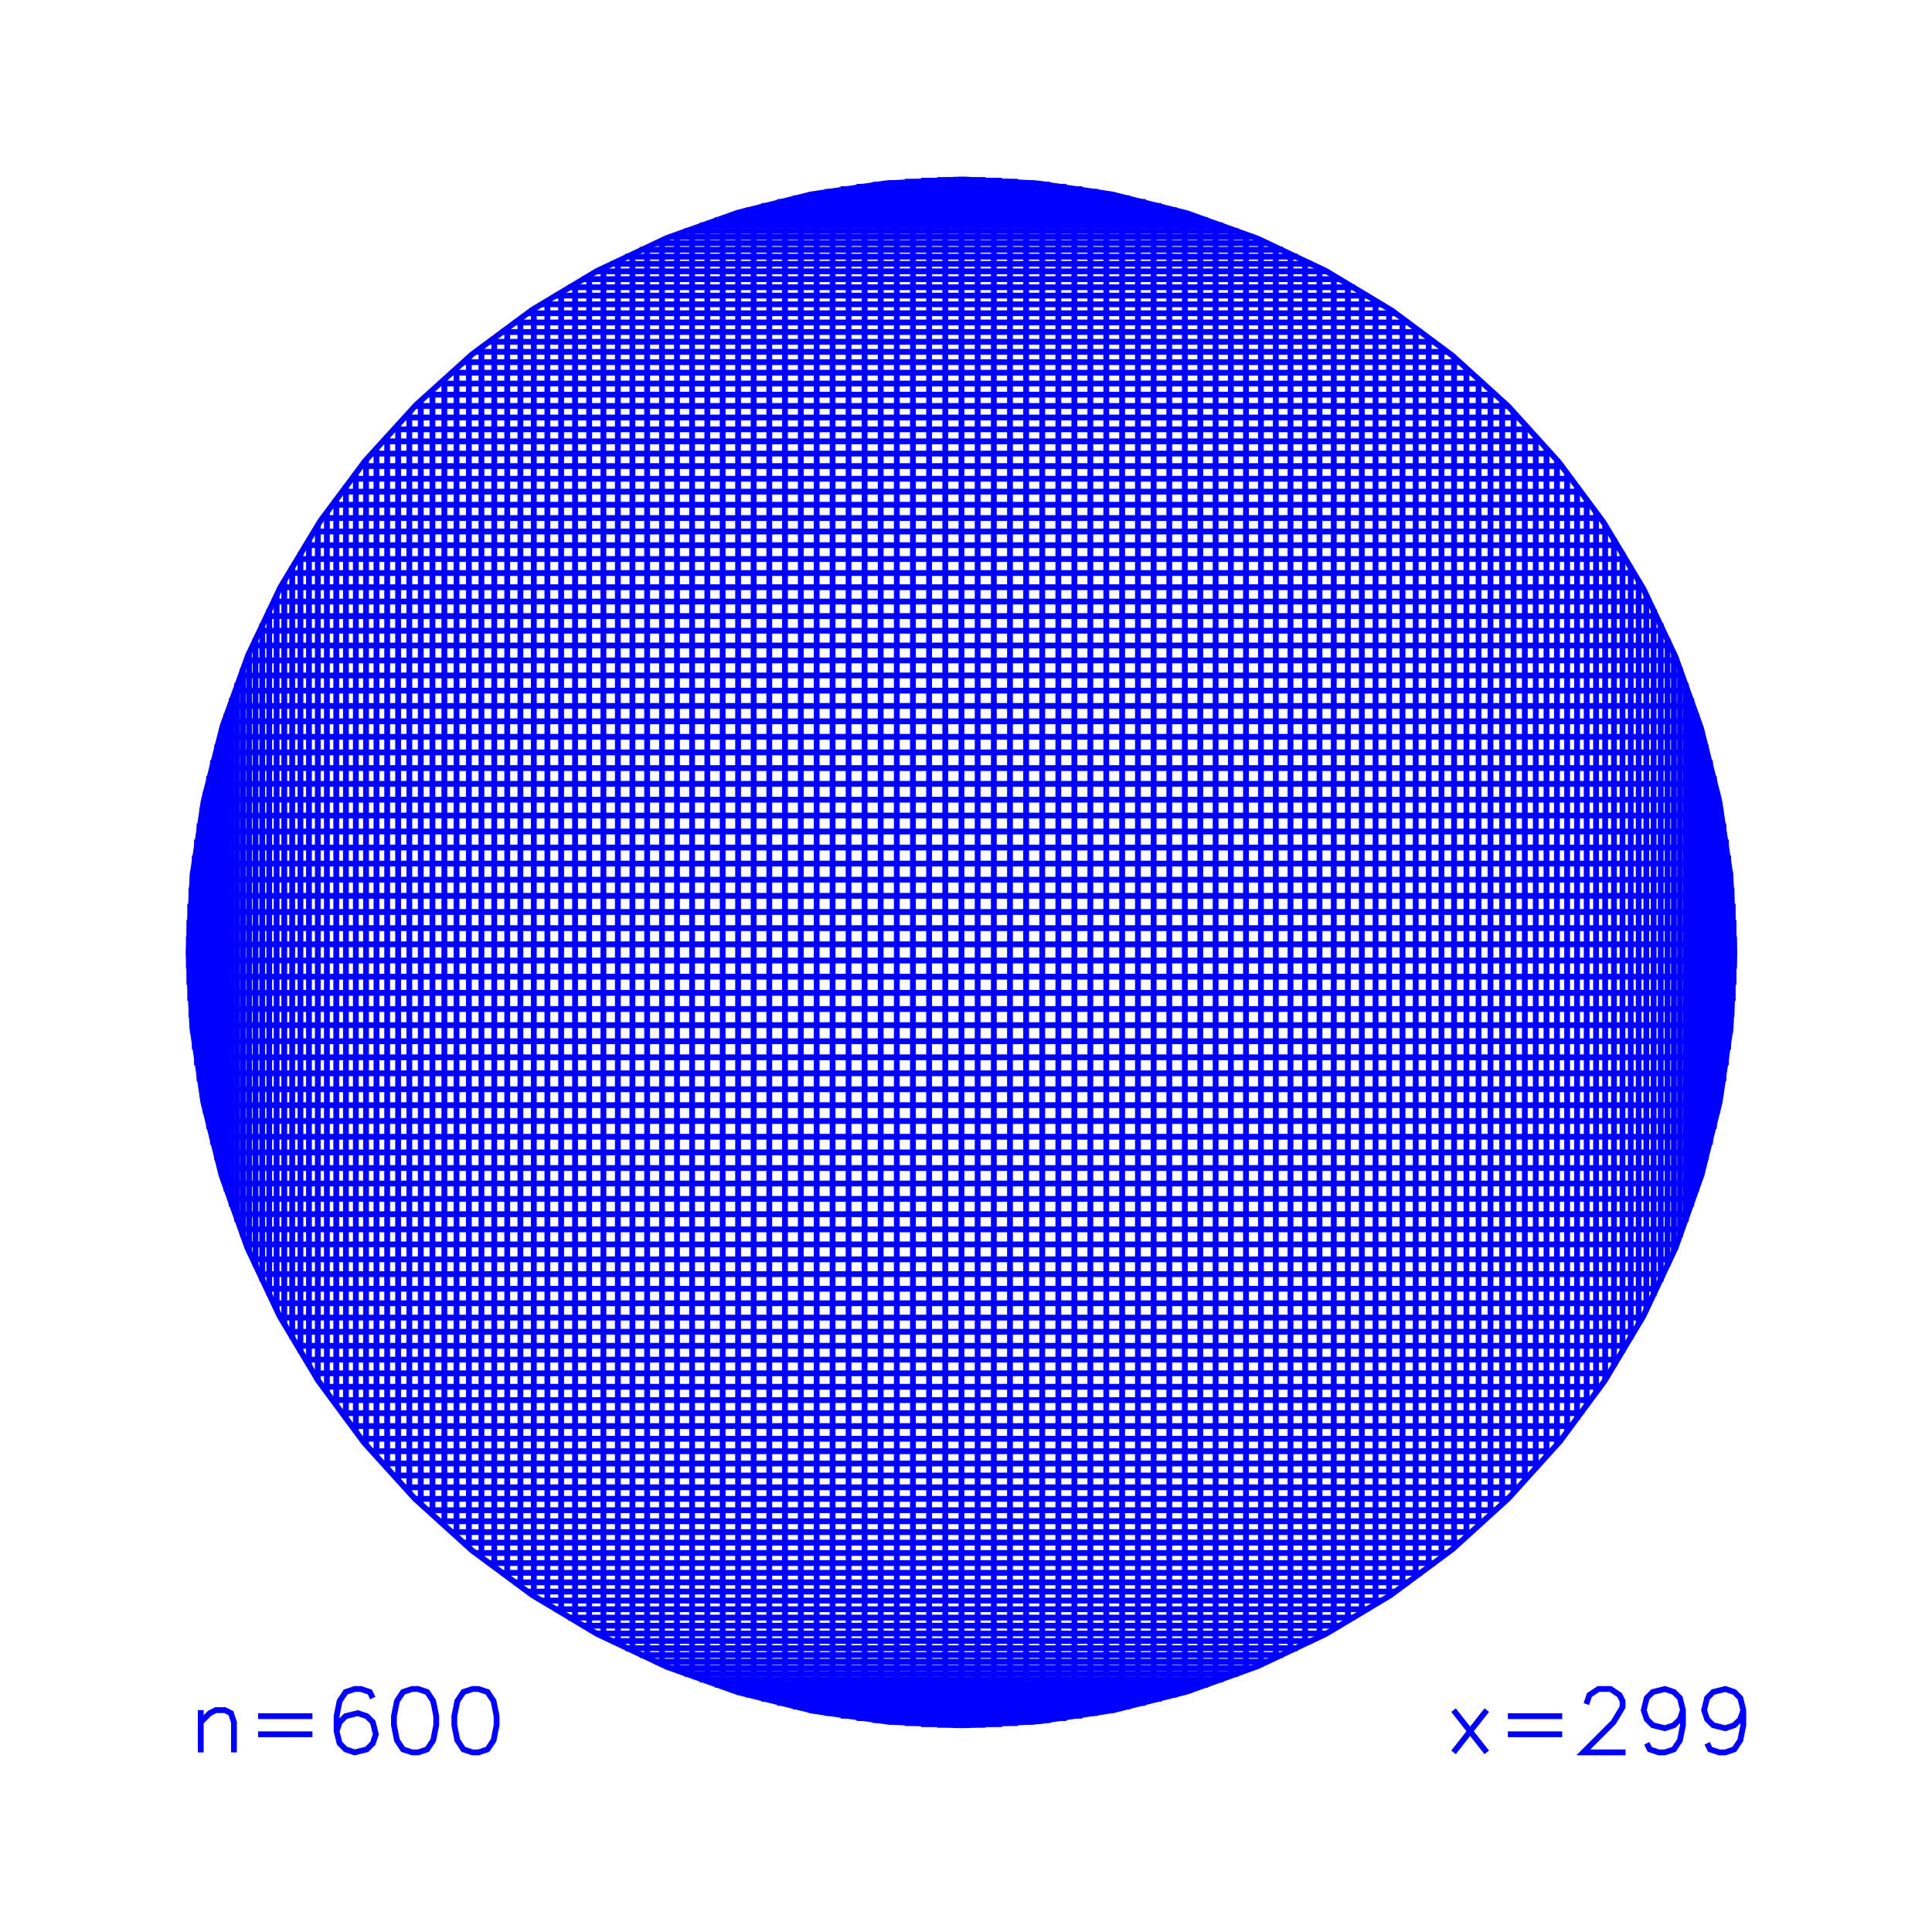 <?xml version="1.0" encoding="utf-8" ?>
<svg xmlns="http://www.w3.org/2000/svg" xmlns:cc="http://creativecommons.org/ns" xmlns:dc="http://purl.org/dc/elements/1.1/" xmlns:ev="http://www.w3.org/2001/xml-events" xmlns:inkscape="http://www.inkscape.org/namespaces/inkscape" xmlns:rdf="http://www.w3.org/1999/02/22-rdf-syntax-ns" xmlns:sodipodi="http://sodipodi.sourceforge.net/DTD/sodipodi-0.dtd" xmlns:xlink="http://www.w3.org/1999/xlink" baseProfile="tiny" height="10.0cm" version="1.2" viewBox="0 0 377.953 377.953" width="10.0cm">
  <defs/>
  <g fill="none" id="layer1" inkscape:groupmode="layer" inkscape:label="1" stroke="#0000ff" stroke-width="1.134" style="display:inline">
    <polygon points="130.454,326.082 144.329,331.028 158.99,334.673 173.566,336.801 188.28,337.5 203.367,336.726 217.932,334.526 232.213,330.918 246.076,325.938 259.388,319.632 272.023,312.061 284.154,303.056 295.058,293.153 305.187,281.944 313.937,270.094 321.493,257.45 327.782,244.13 332.854,229.899 336.408,215.604 338.554,201.031 339.272,186.319 338.517,171.23 336.334,156.663 332.745,142.377 327.782,128.508 321.493,115.188 313.727,102.229 304.948,90.401 295.058,79.484 284.154,69.582 272.337,60.787 259.388,53.006 246.076,46.7 232.213,41.72 217.561,38.038 202.991,35.874 188.28,35.138 173.19,35.874 158.62,38.038 144.329,41.61 130.454,46.556 116.793,53.006 104.158,60.577 92.319,69.342 81.39,79.218 71.474,90.11 62.664,101.915 54.867,114.855 48.544,128.159 43.547,142.016 39.847,156.663 37.664,171.23 36.909,186.319 37.627,201.031 39.773,215.604 43.327,229.899 48.399,244.13 54.688,257.45 62.244,270.094 71.234,282.236 81.123,293.153 92.319,303.296 104.158,312.061 116.793,319.632"/>
    <polygon points="129.506,325.687 129.506,46.951"/>
    <polygon points="126.6,324.43 126.6,48.208"/>
    <polygon points="125.157,323.778 251.024,323.778"/>
    <polygon points="123.721,323.112 123.721,49.526"/>
    <polygon points="122.292,322.43 253.889,322.43"/>
    <polygon points="118.049,320.296 118.049,52.342"/>
    <polygon points="112.5,317.246 112.5,55.392"/>
    <polygon points="111.133,316.447 265.048,316.447"/>
    <polygon points="107.084,313.965 107.084,58.672"/>
    <polygon points="104.428,312.241 104.428,60.397"/>
    <polygon points="103.114,311.358 273.067,311.358"/>
    <polygon points="101.809,310.461 101.809,62.177"/>
    <polygon points="100.514,309.551 275.667,309.551"/>
    <polygon points="94.185,304.798 94.185,67.839"/>
    <polygon points="88.113,299.721 288.068,299.721"/>
    <polygon points="84.6,296.525 84.6,76.113"/>
    <polygon points="83.452,295.435 292.729,295.435"/>
    <polygon points="82.315,294.334 82.315,78.304"/>
    <polygon points="81.189,293.22 294.992,293.22"/>
    <polygon points="80.076,292.095 80.076,80.543"/>
    <polygon points="78.974,290.958 297.207,290.958"/>
    <polygon points="77.884,289.81 77.884,82.828"/>
    <polygon points="75.741,287.479 75.741,85.159"/>
    <polygon points="74.688,286.297 301.493,286.297"/>
    <polygon points="73.647,285.104 73.647,87.534"/>
    <polygon points="72.619,283.9 303.562,283.9"/>
    <polygon points="71.603,282.685 71.603,89.952"/>
    <polygon points="70.601,281.46 305.58,281.46"/>
    <polygon points="67.67,277.723 67.67,94.915"/>
    <polygon points="65.782,275.181 65.782,97.457"/>
    <polygon points="63.052,271.295 313.13,271.295"/>
    <polygon points="62.169,269.981 62.169,102.657"/>
    <polygon points="61.299,268.658 314.882,268.658"/>
    <polygon points="60.444,267.326 60.444,105.312"/>
    <polygon points="57.963,263.276 318.219,263.276"/>
    <polygon points="56.38,260.534 319.802,260.534"/>
    <polygon points="54.854,257.76 321.327,257.76"/>
    <polygon points="54.113,256.361 54.113,116.277"/>
    <polygon points="52.676,253.539 52.676,119.099"/>
    <polygon points="50.631,249.253 325.55,249.253"/>
    <polygon points="49.98,247.81 49.98,124.828"/>
    <polygon points="48.722,244.904 48.722,127.734"/>
    <polygon points="47.526,241.972 47.526,130.665"/>
    <polygon points="46.951,240.497 329.23,240.497"/>
    <polygon points="45.319,236.037 45.319,136.601"/>
    <polygon points="43.362,230.015 43.362,142.623"/>
    <polygon points="42.912,228.497 333.269,228.497"/>
    <polygon points="38.771,209.969 337.41,209.969"/>
    <polygon points="37.208,195.812 37.208,176.826"/>
    <polygon points="37.117,194.231 339.065,194.231"/>
    <polygon points="37.042,192.65 37.042,179.988"/>
    <polygon points="36.984,191.068 339.197,191.068"/>
    <polygon points="36.943,189.485 36.943,183.153"/>
    <line x1="36.909" x2="36.909" y1="186.319" y2="186.319"/>
    <polygon points="36.984,181.57 339.197,181.57"/>
    <polygon points="37.117,178.407 339.065,178.407"/>
    <polygon points="37.315,175.247 338.866,175.247"/>
    <polygon points="37.44,173.668 37.44,198.969"/>
    <polygon points="37.738,170.516 37.738,202.122"/>
    <polygon points="37.911,168.943 338.27,168.943"/>
    <polygon points="38.102,167.371 38.102,205.267"/>
    <polygon points="38.308,165.801 337.873,165.801"/>
    <polygon points="38.531,164.234 38.531,208.404"/>
    <polygon points="39.027,161.107 39.027,211.531"/>
    <polygon points="39.587,157.99 39.587,214.647"/>
    <polygon points="40.213,154.887 40.213,217.751"/>
    <polygon points="40.904,151.797 40.904,220.841"/>
    <polygon points="41.273,150.257 334.908,150.257"/>
    <polygon points="41.659,148.722 41.659,223.916"/>
    <polygon points="42.479,145.663 42.479,226.975"/>
    <polygon points="44.309,139.601 44.309,233.036"/>
    <polygon points="45.847,135.108 330.334,135.108"/>
    <polygon points="46.391,133.621 46.391,239.016"/>
    <polygon points="46.951,132.14 329.23,132.14"/>
    <polygon points="48.116,129.196 328.065,129.196"/>
    <polygon points="49.343,126.278 326.838,126.278"/>
    <polygon points="50.631,123.385 325.55,123.385"/>
    <polygon points="51.298,121.949 51.298,250.689"/>
    <polygon points="51.979,120.52 324.202,120.52"/>
    <polygon points="55.609,113.487 55.609,259.151"/>
    <polygon points="56.38,112.103 319.802,112.103"/>
    <polygon points="57.164,110.728 57.164,261.909"/>
    <polygon points="58.776,108.003 58.776,264.635"/>
    <polygon points="59.603,106.653 316.578,106.653"/>
    <polygon points="61.299,103.98 314.882,103.98"/>
    <polygon points="63.052,101.343 313.13,101.343"/>
    <polygon points="63.948,100.038 63.948,272.6"/>
    <polygon points="69.611,92.413 69.611,280.225"/>
    <polygon points="72.619,88.738 303.562,88.738"/>
    <polygon points="76.807,83.988 299.375,83.988"/>
    <polygon points="78.974,81.68 297.207,81.68"/>
    <polygon points="81.189,79.418 294.992,79.418"/>
    <polygon points="86.931,73.969 86.931,298.668"/>
    <polygon points="88.113,72.916 288.068,72.916"/>
    <polygon points="89.306,71.876 89.306,300.762"/>
    <polygon points="91.724,69.832 91.724,302.806"/>
    <polygon points="95.431,66.862 280.75,66.862"/>
    <polygon points="96.687,65.899 96.687,306.739"/>
    <polygon points="97.953,64.948 278.228,64.948"/>
    <polygon points="99.228,64.011 99.228,308.627"/>
    <polygon points="103.114,61.28 273.067,61.28"/>
    <polygon points="105.751,59.528 270.43,59.528"/>
    <polygon points="109.775,57.004 109.775,315.634"/>
    <polygon points="115.258,53.838 115.258,318.8"/>
    <polygon points="120.87,50.904 120.87,321.734"/>
    <polygon points="122.292,50.208 253.889,50.208"/>
    <polygon points="125.157,48.86 251.024,48.86"/>
    <polygon points="130.968,46.345 245.213,46.345"/>
    <polygon points="132.437,45.754 132.437,326.884"/>
    <polygon points="135.393,44.62 135.393,328.018"/>
    <polygon points="141.373,42.537 141.373,330.101"/>
    <polygon points="145.912,41.141 230.269,41.141"/>
    <polygon points="147.435,40.707 147.435,331.931"/>
    <polygon points="148.962,40.289 227.219,40.289"/>
    <polygon points="150.493,39.887 150.493,332.75"/>
    <polygon points="155.111,38.779 221.07,38.779"/>
    <polygon points="156.658,38.441 156.658,334.196"/>
    <polygon points="158.208,38.12 217.973,38.12"/>
    <polygon points="164.441,36.999 211.74,36.999"/>
    <polygon points="166.006,36.76 166.006,335.878"/>
    <polygon points="173.863,35.809 202.318,35.809"/>
    <polygon points="175.44,35.668 175.44,336.97"/>
    <polygon points="181.76,35.27 181.76,337.367"/>
    <polygon points="183.342,35.212 192.839,35.212"/>
    <polygon points="184.924,35.171 184.924,337.467"/>
    <polygon points="186.507,35.146 189.674,35.146"/>
    <polygon points="188.091,35.138 188.091,337.5"/>
    <polygon points="196.003,35.345 180.178,35.345"/>
    <polygon points="197.583,35.436 197.583,337.202"/>
    <polygon points="199.163,35.544 177.018,35.544"/>
    <polygon points="203.893,35.966 203.893,336.672"/>
    <polygon points="205.467,36.14 170.714,36.14"/>
    <polygon points="208.608,36.536 167.573,36.536"/>
    <polygon points="210.175,36.76 210.175,335.878"/>
    <polygon points="213.303,37.255 213.303,335.383"/>
    <polygon points="214.862,37.527 161.319,37.527"/>
    <polygon points="219.523,38.441 219.523,334.196"/>
    <polygon points="222.613,39.132 222.613,333.506"/>
    <polygon points="224.152,39.502 152.029,39.502"/>
    <polygon points="233.3,42.056 142.881,42.056"/>
    <polygon points="234.808,42.537 234.808,330.101"/>
    <polygon points="236.311,43.034 139.87,43.034"/>
    <polygon points="239.301,44.075 136.88,44.075"/>
    <polygon points="240.788,44.62 240.788,328.018"/>
    <polygon points="242.269,45.179 133.912,45.179"/>
    <polygon points="246.676,46.951 246.676,325.687"/>
    <polygon points="248.132,47.572 128.049,47.572"/>
    <polygon points="255.311,50.904 255.311,321.734"/>
    <polygon points="256.725,51.615 119.456,51.615"/>
    <polygon points="258.132,52.342 258.132,320.296"/>
    <polygon points="259.531,53.083 116.65,53.083"/>
    <polygon points="260.923,53.838 260.923,318.8"/>
    <polygon points="262.306,54.608 113.875,54.608"/>
    <polygon points="265.048,56.191 111.133,56.191"/>
    <polygon points="266.406,57.004 266.406,315.634"/>
    <polygon points="267.756,57.831 108.425,57.831"/>
    <polygon points="269.097,58.672 269.097,313.965"/>
    <polygon points="275.667,63.087 100.514,63.087"/>
    <polygon points="276.953,64.011 276.953,308.627"/>
    <polygon points="279.495,65.899 279.495,306.739"/>
    <polygon points="281.996,67.839 281.996,304.798"/>
    <polygon points="283.232,68.829 92.949,68.829"/>
    <polygon points="285.672,70.847 90.51,70.847"/>
    <polygon points="290.421,75.035 85.76,75.035"/>
    <polygon points="291.581,76.113 291.581,296.525"/>
    <polygon points="292.729,77.202 83.452,77.202"/>
    <polygon points="298.297,82.828 298.297,289.81"/>
    <polygon points="301.493,86.341 74.688,86.341"/>
    <polygon points="304.578,89.952 304.578,282.685"/>
    <polygon points="305.58,91.177 70.601,91.177"/>
    <polygon points="306.57,92.413 306.57,280.225"/>
    <polygon points="307.547,93.659 68.634,93.659"/>
    <polygon points="308.511,94.915 308.511,277.723"/>
    <polygon points="309.461,96.181 66.72,96.181"/>
    <polygon points="310.399,97.457 310.399,275.181"/>
    <polygon points="311.322,98.743 64.859,98.743"/>
    <polygon points="314.012,102.657 314.012,269.981"/>
    <polygon points="315.737,105.312 315.737,267.326"/>
    <polygon points="318.219,109.362 57.963,109.362"/>
    <polygon points="319.017,110.728 319.017,261.909"/>
    <polygon points="321.327,114.878 54.854,114.878"/>
    <polygon points="322.794,117.684 53.387,117.684"/>
    <polygon points="329.79,133.621 329.79,239.016"/>
    <polygon points="330.862,136.601 330.862,236.037"/>
    <polygon points="331.375,138.098 44.806,138.098"/>
    <polygon points="331.872,139.601 331.872,233.036"/>
    <polygon points="332.354,141.11 43.827,141.11"/>
    <polygon points="333.269,144.141 42.912,144.141"/>
    <polygon points="334.12,147.19 42.061,147.19"/>
    <polygon points="334.522,148.722 334.522,223.916"/>
    <polygon points="335.277,151.797 335.277,220.841"/>
    <polygon points="335.631,153.34 40.55,153.34"/>
    <polygon points="335.968,154.887 335.968,217.751"/>
    <polygon points="336.289,156.437 39.892,156.437"/>
    <polygon points="336.882,159.547 39.299,159.547"/>
    <polygon points="337.154,161.107 337.154,211.531"/>
    <polygon points="337.41,162.669 38.771,162.669"/>
    <polygon points="338.601,172.091 37.58,172.091"/>
    <polygon points="338.741,173.668 338.741,198.969"/>
    <polygon points="339.238,183.153 339.238,189.485"/>
    <polygon points="339.263,184.736 36.918,184.736"/>
    <polygon points="339.263,187.902 36.918,187.902"/>
    <polygon points="339.139,192.65 339.139,179.988"/>
    <polygon points="338.973,195.812 338.973,176.826"/>
    <polygon points="338.866,197.391 37.315,197.391"/>
    <polygon points="338.601,200.546 37.58,200.546"/>
    <polygon points="338.443,202.122 338.443,170.516"/>
    <polygon points="338.27,203.695 37.911,203.695"/>
    <polygon points="338.079,205.267 338.079,167.371"/>
    <polygon points="337.873,206.837 38.308,206.837"/>
    <polygon points="337.65,208.404 337.65,164.234"/>
    <polygon points="336.882,213.091 39.299,213.091"/>
    <polygon points="336.594,214.647 336.594,157.99"/>
    <polygon points="336.289,216.201 39.892,216.201"/>
    <polygon points="335.631,219.298 40.55,219.298"/>
    <polygon points="334.908,222.381 41.273,222.381"/>
    <polygon points="334.12,225.447 42.061,225.447"/>
    <polygon points="333.702,226.975 333.702,145.663"/>
    <polygon points="332.819,230.015 332.819,142.623"/>
    <polygon points="332.354,231.528 43.827,231.528"/>
    <polygon points="331.375,234.54 44.806,234.54"/>
    <polygon points="330.334,237.53 45.847,237.53"/>
    <polygon points="328.655,241.972 328.655,130.665"/>
    <polygon points="328.065,243.441 48.116,243.441"/>
    <polygon points="327.459,244.904 327.459,127.734"/>
    <polygon points="326.838,246.36 49.343,246.36"/>
    <polygon points="326.201,247.81 326.201,124.828"/>
    <polygon points="324.883,250.689 324.883,121.949"/>
    <polygon points="324.202,252.118 51.979,252.118"/>
    <polygon points="323.505,253.539 323.505,119.099"/>
    <polygon points="322.794,254.954 53.387,254.954"/>
    <polygon points="322.068,256.361 322.068,116.277"/>
    <polygon points="320.572,259.151 320.572,113.487"/>
    <polygon points="317.406,264.635 317.406,108.003"/>
    <polygon points="316.578,265.985 59.603,265.985"/>
    <polygon points="312.233,272.6 312.233,100.038"/>
    <polygon points="311.322,273.895 64.859,273.895"/>
    <polygon points="309.461,276.457 66.72,276.457"/>
    <polygon points="307.547,278.979 68.634,278.979"/>
    <polygon points="302.534,285.104 302.534,87.534"/>
    <polygon points="300.44,287.479 300.44,85.159"/>
    <polygon points="299.375,288.65 76.807,288.65"/>
    <polygon points="296.105,292.095 296.105,80.543"/>
    <polygon points="293.866,294.334 293.866,78.304"/>
    <polygon points="290.421,297.603 85.76,297.603"/>
    <polygon points="289.25,298.668 289.25,73.969"/>
    <polygon points="286.875,300.762 286.875,71.876"/>
    <polygon points="285.672,301.79 90.51,301.79"/>
    <polygon points="284.457,302.806 284.457,69.832"/>
    <polygon points="283.232,303.809 92.949,303.809"/>
    <polygon points="280.75,305.775 95.431,305.775"/>
    <polygon points="278.228,307.69 97.953,307.69"/>
    <polygon points="274.372,310.461 274.372,62.177"/>
    <polygon points="271.753,312.241 271.753,60.397"/>
    <polygon points="270.43,313.11 105.751,313.11"/>
    <polygon points="267.756,314.807 108.425,314.807"/>
    <polygon points="263.681,317.246 263.681,55.392"/>
    <polygon points="262.306,318.03 113.875,318.03"/>
    <polygon points="259.531,319.555 116.65,319.555"/>
    <polygon points="256.725,321.022 119.456,321.022"/>
    <polygon points="252.46,323.112 252.46,49.526"/>
    <polygon points="249.581,324.43 249.581,48.208"/>
    <polygon points="248.132,325.066 128.049,325.066"/>
    <polygon points="245.213,326.293 130.968,326.293"/>
    <polygon points="243.744,326.884 243.744,45.754"/>
    <polygon points="242.269,327.459 133.912,327.459"/>
    <polygon points="237.809,329.091 237.809,43.547"/>
    <polygon points="233.3,330.582 142.881,330.582"/>
    <polygon points="231.787,331.048 231.787,41.59"/>
    <polygon points="230.269,331.497 145.912,331.497"/>
    <polygon points="228.746,331.931 228.746,40.707"/>
    <polygon points="225.688,332.75 225.688,39.887"/>
    <polygon points="224.152,333.136 152.029,333.136"/>
    <polygon points="221.07,333.859 155.111,333.859"/>
    <polygon points="217.973,334.517 158.208,334.517"/>
    <polygon points="216.419,334.822 216.419,37.816"/>
    <polygon points="214.862,335.111 161.319,335.111"/>
    <polygon points="208.608,336.101 167.573,336.101"/>
    <polygon points="207.039,336.308 207.039,36.33"/>
    <polygon points="205.467,336.498 170.714,336.498"/>
    <polygon points="202.318,336.829 173.863,336.829"/>
    <polygon points="200.741,336.97 200.741,35.668"/>
    <polygon points="196.003,337.293 180.178,337.293"/>
    <polygon points="194.421,337.367 194.421,35.27"/>
    <polygon points="191.257,337.467 191.257,35.171"/>
    <polygon points="189.674,337.492 186.507,337.492"/>
    <polygon points="183.342,337.425 192.839,337.425"/>
    <polygon points="178.598,337.202 178.598,35.436"/>
    <polygon points="177.018,337.094 199.163,337.094"/>
    <polygon points="172.288,336.672 172.288,35.966"/>
    <polygon points="169.143,336.308 169.143,36.33"/>
    <polygon points="164.441,335.639 211.74,335.639"/>
    <polygon points="162.878,335.383 162.878,37.255"/>
    <polygon points="159.762,334.822 159.762,37.816"/>
    <polygon points="153.568,333.506 153.568,39.132"/>
    <polygon points="148.962,332.349 227.219,332.349"/>
    <polygon points="144.394,331.048 144.394,41.59"/>
    <polygon points="139.87,329.604 236.311,329.604"/>
    <polygon points="138.372,329.091 138.372,43.547"/>
    <polygon points="136.88,328.562 239.301,328.562"/>
    <polygon points="92.421,342.815 93.602,342.815 95.374,342.224 96.555,340.453 97.146,337.5 97.146,335.728 96.555,332.776 95.374,331.004 93.602,330.413 92.421,330.413 90.65,331.004 89.469,332.776 88.878,335.728 88.878,337.5 89.469,340.453 90.65,342.224"/>
    <polygon points="78.839,342.224 80.61,342.815 81.791,342.815 83.563,342.224 84.744,340.453 85.335,337.5 85.335,335.728 84.744,332.776 83.563,331.004 81.791,330.413 80.61,330.413 78.839,331.004 77.657,332.776 77.067,335.728 77.067,337.5 77.657,340.453"/>
    <polyline points="72.933,332.185 72.343,331.004 70.571,330.413 69.39,330.413 67.618,331.004 66.437,332.776 65.847,335.728 65.847,338.681 66.437,341.043 67.618,342.224 69.39,342.815 71.752,342.224 72.933,341.043 73.524,339.272 72.933,336.909 71.752,335.728 69.98,335.138 67.618,335.728 66.437,336.909 65.847,338.681"/>
    <line x1="61.122" x2="50.492" y1="339.272" y2="339.272"/>
    <line x1="50.492" x2="61.122" y1="335.728" y2="335.728"/>
    <polyline points="45.768,342.815 45.768,336.909 45.177,335.138 43.996,334.547 42.224,334.547 41.043,335.138 39.272,336.909"/>
    <line x1="39.272" x2="39.272" y1="334.547" y2="342.815"/>
    <line x1="284.35" x2="290.846" y1="342.815" y2="334.547"/>
    <line x1="294.98" x2="305.61" y1="335.728" y2="335.728"/>
    <line x1="305.61" x2="294.98" y1="339.272" y2="339.272"/>
    <line x1="290.846" x2="284.35" y1="342.815" y2="334.547"/>
    <polyline points="310.335,333.366 310.925,331.594 312.697,330.413 315.059,330.413 316.831,331.594 317.421,332.776 317.421,333.957 315.65,336.909 309.744,342.815 318.012,342.815"/>
    <polyline points="322.146,341.043 322.736,342.224 324.508,342.815 325.689,342.815 327.461,342.224 328.642,340.453 329.232,337.5 329.232,334.547 328.642,332.185 327.461,331.004 325.689,330.413 323.327,331.004 322.146,332.185 321.555,334.547 322.146,336.319 323.327,337.5 325.689,338.091 327.461,337.5 328.642,336.319 329.232,334.547"/>
    <polyline points="333.957,341.043 334.547,342.224 336.319,342.815 337.5,342.815 339.272,342.224 340.453,340.453 341.043,337.5 341.043,334.547 340.453,332.185 339.272,331.004 337.5,330.413 335.138,331.004 333.957,332.185 333.366,334.547 333.957,336.319 335.138,337.5 337.5,338.091 339.272,337.5 340.453,336.319 341.043,334.547"/>
  </g>
</svg>
